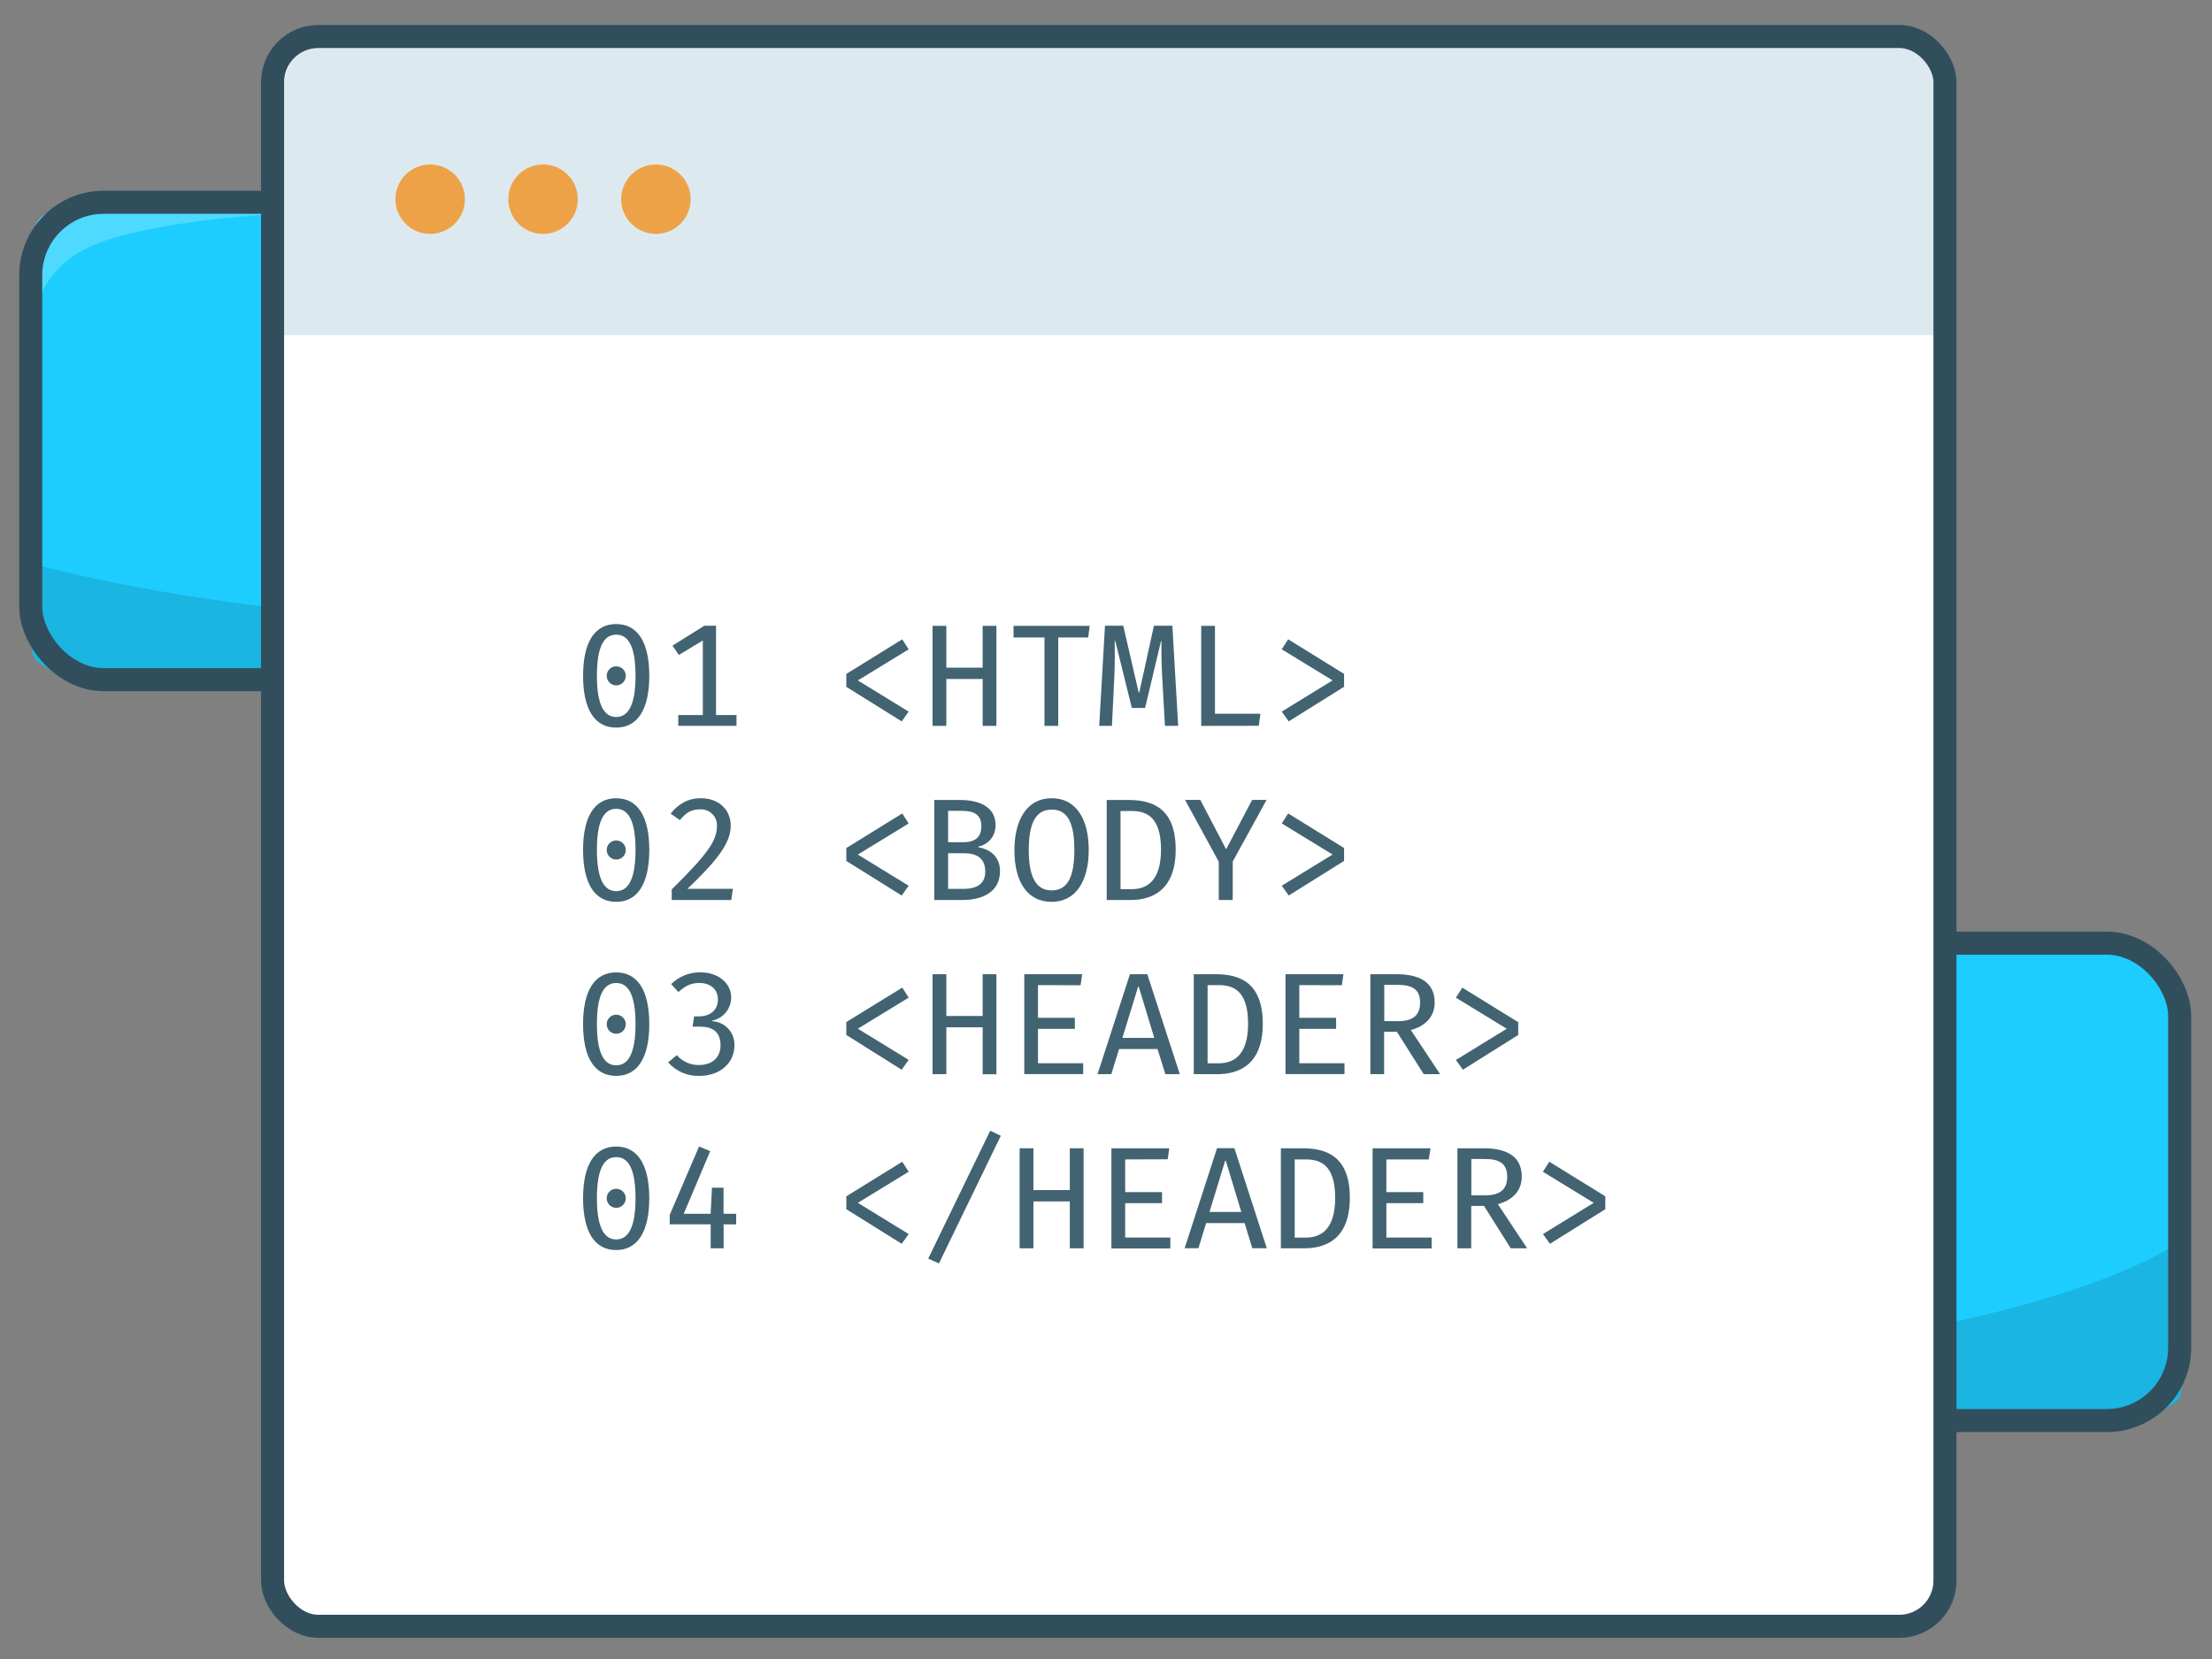 <?xml version="1.0" encoding="UTF-8"?>
<svg width="72px" height="54px" viewBox="0 0 72 54" version="1.1" xmlns="http://www.w3.org/2000/svg" xmlns:xlink="http://www.w3.org/1999/xlink">
    <rect x="0" y="0" width="72" height="54" fill="#808080" stroke="none"/>
    <!-- Generator: Sketch 52.2 (67145) - http://www.bohemiancoding.com/sketch -->
    <title>Asset 90</title>
    <desc>Created with Sketch.</desc>
    <g id="Page-1" stroke="none" stroke-width="1" fill="none" fill-rule="evenodd">
        <g id="Asset-90" transform="translate(1, 1)">
            <rect id="Rectangle" fill="#1DCDFF" x="0.045" y="5.566" width="48.192" height="15.539" rx="2.375"></rect>
            <path d="M48.237,15.291 L48.237,20.174 C48.237,20.688 47.201,21.104 45.93,21.104 L2.355,21.104 C1.081,21.104 0.048,20.688 0.048,20.174 L0.048,17.347 C2.986,18.126 6.33,18.65 9.76,18.976 C13.906,19.37 18.178,19.485 22.433,19.502 C27.52,19.523 32.693,19.399 37.482,18.709 C41.87,18.078 45.939,16.914 48.237,15.291 Z" id="Path" fill="#1AB5E1"></path>
            <path d="M17.469,5.605 C12.929,5.912 6.623,5.615 2.705,6.745 C0.848,7.279 0.388,8.317 0.09,9.175 L0.094,6.773 C0.094,6.465 0.121,6.13 0.613,5.894 C1.223,5.604 2.294,5.582 3.237,5.582 C7.868,5.583 12.93,5.38 17.469,5.605 Z" id="Path" fill="#4ED9FF"></path>
            <rect id="Rectangle" stroke="#314E5D" stroke-width="0.75" x="0" y="5.584" width="48.192" height="15.539" rx="2.375"></rect>
            <rect id="Rectangle" fill="#1DCDFF" x="15.597" y="29.681" width="54.403" height="15.539" rx="2.375"></rect>
            <path d="M70,39.407 L70,44.289 C70,44.804 68.834,45.22 67.395,45.22 L18.202,45.22 C16.763,45.22 15.597,44.804 15.597,44.289 L15.597,41.463 C18.913,42.242 22.689,42.766 26.561,43.092 C31.236,43.486 36.064,43.601 40.868,43.618 C46.609,43.639 52.45,43.515 57.856,42.825 C62.813,42.194 67.406,41.03 70,39.407 Z" id="Path" fill="#1AB5E1"></path>
            <path d="M35.266,29.721 C30.141,30.028 23.018,29.731 18.599,30.861 C16.5,31.396 15.983,32.434 15.645,33.292 L15.652,30.889 C15.652,30.581 15.681,30.246 16.238,30.01 C16.926,29.72 18.135,29.697 19.2,29.698 C24.427,29.699 30.142,29.496 35.266,29.721 Z" id="Path" fill="#4ED9FF"></path>
            <rect id="Rectangle" stroke="#314E5D" stroke-width="0.75" x="15.545" y="29.7" width="54.403" height="15.539" rx="2.375"></rect>
            <rect id="Rectangle" fill="#FFFFFF" x="7.937" y="0.274" width="54.436" height="51.375" rx="1.487"></rect>
            <path d="M62.609,2.345 L62.609,9.912 L8.174,9.912 L8.174,2.345 C8.174,1.086 8.843,0.064 9.668,0.064 L61.115,0.064 C61.94,0.064 62.609,1.086 62.609,2.345 Z" id="Path" fill="#DCEAEF"></path>
            <rect id="Rectangle" stroke="#314E5D" stroke-width="0.75" x="7.872" y="0.188" width="54.436" height="51.747" rx="1.487"></rect>
            <ellipse id="Oval" fill="#EEA248" cx="13.001" cy="5.484" rx="1.131" ry="1.13"></ellipse>
            <ellipse id="Oval" fill="#EEA248" cx="16.676" cy="5.484" rx="1.131" ry="1.13"></ellipse>
            <ellipse id="Oval" fill="#EEA248" cx="20.35" cy="5.484" rx="1.131" ry="1.13"></ellipse>
            <path d="M17.979,20.996 C17.979,19.918 18.348,19.313 19.056,19.313 C19.765,19.313 20.134,19.918 20.134,20.996 C20.134,22.074 19.765,22.683 19.056,22.683 C18.348,22.683 17.979,22.078 17.979,20.996 Z M19.686,20.996 C19.686,20.045 19.455,19.658 19.057,19.658 C18.66,19.658 18.429,20.045 18.429,20.996 C18.429,21.946 18.665,22.338 19.057,22.338 C19.449,22.338 19.686,21.949 19.686,20.996 Z M19.056,20.689 C19.182,20.688 19.296,20.763 19.345,20.879 C19.394,20.995 19.367,21.129 19.278,21.218 C19.189,21.307 19.055,21.333 18.939,21.285 C18.823,21.236 18.748,21.122 18.749,20.996 C18.749,20.914 18.781,20.836 18.839,20.778 C18.896,20.721 18.975,20.688 19.056,20.689 Z" id="Shape" fill="#426372" fill-rule="nonzero"></path>
            <polygon id="Path" fill="#426372" points="21.876 19.848 21.096 20.319 20.888 20.016 21.924 19.368 22.307 19.368 22.307 22.275 22.973 22.275 22.973 22.626 21.078 22.626 21.078 22.275 21.877 22.275 21.877 19.848"></polygon>
            <polygon id="Path" fill="#426372" points="28.368 19.81 28.577 20.136 26.922 21.148 28.577 22.163 28.35 22.481 26.547 21.356 26.547 20.936"></polygon>
            <polygon id="Path" fill="#426372" points="30.986 22.627 30.986 21.101 29.803 21.101 29.803 22.628 29.355 22.628 29.355 19.371 29.803 19.371 29.803 20.732 30.985 20.732 30.985 19.371 31.433 19.371 31.433 22.628"></polygon>
            <polygon id="Path" fill="#426372" points="33.445 19.749 33.445 22.628 32.997 22.628 32.997 19.749 31.991 19.749 31.991 19.372 34.468 19.372 34.421 19.749"></polygon>
            <path d="M36.919,22.627 L36.825,20.958 C36.801,20.499 36.801,19.971 36.806,19.866 L36.791,19.866 L36.272,22.043 L35.841,22.043 L35.302,19.865 L35.284,19.865 C35.284,19.973 35.293,20.536 35.274,20.956 L35.194,22.625 L34.779,22.625 L34.967,19.368 L35.562,19.368 L36.064,21.542 L36.083,21.542 L36.56,19.368 L37.16,19.368 L37.349,22.625 L36.919,22.627 Z" id="Path" fill="#426372"></path>
            <polygon id="Path" fill="#426372" points="38.099 22.627 38.099 19.371 38.547 19.371 38.547 22.232 40.026 22.232 39.974 22.624"></polygon>
            <polygon id="Path" fill="#426372" points="42.749 20.935 42.749 21.355 40.948 22.48 40.721 22.162 42.375 21.147 40.721 20.135 40.929 19.809"></polygon>
            <path d="M17.979,26.665 C17.979,25.587 18.348,24.983 19.056,24.983 C19.765,24.983 20.134,25.587 20.134,26.665 C20.134,27.743 19.765,28.355 19.056,28.355 C18.348,28.355 17.979,27.747 17.979,26.665 Z M19.686,26.665 C19.686,25.715 19.455,25.327 19.057,25.327 C18.66,25.327 18.429,25.715 18.429,26.665 C18.429,27.616 18.665,28.007 19.057,28.007 C19.449,28.007 19.686,27.619 19.686,26.665 Z M19.056,26.358 C19.182,26.357 19.296,26.432 19.345,26.548 C19.394,26.664 19.367,26.798 19.278,26.887 C19.189,26.976 19.055,27.002 18.939,26.954 C18.823,26.905 18.748,26.791 18.749,26.665 C18.749,26.583 18.781,26.505 18.838,26.447 C18.896,26.389 18.975,26.357 19.056,26.357 L19.056,26.358 Z" id="Shape" fill="#426372" fill-rule="nonzero"></path>
            <path d="M21.376,27.931 L22.855,27.931 L22.803,28.295 L20.865,28.295 L20.865,27.95 C21.99,26.835 22.336,26.385 22.336,25.894 C22.345,25.745 22.29,25.599 22.184,25.494 C22.078,25.389 21.932,25.335 21.783,25.345 C21.513,25.345 21.329,25.445 21.13,25.695 L20.828,25.482 C21.083,25.165 21.404,24.981 21.806,24.981 C22.402,24.981 22.785,25.358 22.785,25.879 C22.784,26.447 22.335,27.015 21.376,27.931 Z" id="Path" fill="#426372"></path>
            <polygon id="Path" fill="#426372" points="28.368 25.478 28.577 25.804 26.922 26.816 28.577 27.831 28.35 28.149 26.548 27.024 26.548 26.603"></polygon>
            <path d="M30.309,28.296 L29.411,28.296 L29.411,25.039 L30.242,25.039 C30.824,25.039 31.406,25.228 31.406,25.862 C31.413,26.2 31.174,26.495 30.841,26.557 L30.841,26.576 C31.166,26.637 31.55,26.826 31.55,27.365 C31.542,28.078 30.919,28.296 30.309,28.296 Z M30.319,25.393 L29.86,25.393 L29.86,26.414 L30.356,26.414 C30.733,26.414 30.943,26.257 30.943,25.889 C30.943,25.521 30.707,25.393 30.319,25.393 Z M30.389,26.773 L29.86,26.773 L29.86,27.932 L30.37,27.932 C30.688,27.932 31.07,27.838 31.07,27.374 C31.07,26.911 30.763,26.773 30.389,26.773 Z" id="Shape" fill="#426372" fill-rule="nonzero"></path>
            <path d="M33.229,28.355 C32.43,28.355 32.019,27.689 32.019,26.677 C32.019,25.685 32.43,24.982 33.229,24.982 C34.028,24.982 34.438,25.658 34.438,26.669 C34.439,27.662 34.027,28.355 33.229,28.355 Z M33.229,25.354 C32.699,25.354 32.486,25.817 32.486,26.673 C32.486,27.528 32.713,27.982 33.229,27.982 C33.758,27.982 33.97,27.528 33.97,26.663 C33.97,25.798 33.758,25.35 33.229,25.35 L33.229,25.354 Z" id="Shape" fill="#426372" fill-rule="nonzero"></path>
            <path d="M35.784,28.296 L35.023,28.296 L35.023,25.039 L35.732,25.039 C36.503,25.039 37.268,25.299 37.268,26.651 C37.268,28.003 36.474,28.296 35.784,28.296 Z M35.832,25.399 L35.473,25.399 L35.473,27.942 L35.837,27.942 C36.3,27.942 36.791,27.706 36.791,26.653 C36.791,25.545 36.272,25.398 35.832,25.398 L35.832,25.399 Z" id="Shape" fill="#426372" fill-rule="nonzero"></path>
            <polygon id="Path" fill="#426372" points="39.125 27.043 39.125 28.296 38.671 28.296 38.671 27.048 37.574 25.038 38.07 25.038 38.903 26.63 38.918 26.63 39.755 25.038 40.226 25.038"></polygon>
            <polygon id="Path" fill="#426372" points="42.749 26.603 42.749 27.023 40.948 28.148 40.721 27.83 42.375 26.815 40.721 25.803 40.929 25.477"></polygon>
            <path d="M17.979,32.333 C17.979,31.256 18.348,30.651 19.056,30.651 C19.765,30.651 20.134,31.256 20.134,32.333 C20.134,33.411 19.765,34.02 19.056,34.02 C18.348,34.02 17.979,33.416 17.979,32.333 Z M19.686,32.333 C19.686,31.383 19.455,30.996 19.057,30.996 C18.66,30.996 18.429,31.383 18.429,32.333 C18.429,33.284 18.665,33.676 19.057,33.676 C19.449,33.676 19.686,33.288 19.686,32.333 Z M19.056,32.029 C19.182,32.028 19.296,32.103 19.345,32.219 C19.394,32.335 19.367,32.469 19.278,32.558 C19.189,32.647 19.055,32.673 18.939,32.625 C18.823,32.576 18.748,32.462 18.749,32.336 C18.749,32.254 18.781,32.176 18.839,32.118 C18.896,32.061 18.975,32.028 19.056,32.029 Z" id="Shape" fill="#426372" fill-rule="nonzero"></path>
            <path d="M21.763,34.02 C21.376,34.032 21.004,33.871 20.748,33.581 L21.03,33.345 C21.211,33.552 21.473,33.67 21.748,33.666 C22.187,33.666 22.453,33.42 22.453,33.023 C22.453,32.569 22.17,32.418 21.793,32.418 L21.543,32.418 L21.594,32.083 L21.763,32.083 C22.075,32.083 22.368,31.908 22.368,31.53 C22.368,31.184 22.103,30.995 21.768,30.995 C21.485,30.995 21.297,31.094 21.083,31.292 L20.846,31.032 C21.098,30.785 21.436,30.647 21.789,30.649 C22.412,30.649 22.8,31.026 22.8,31.467 C22.801,31.834 22.542,32.149 22.181,32.22 L22.181,32.239 C22.598,32.259 22.921,32.611 22.905,33.028 C22.907,33.59 22.448,34.02 21.763,34.02 Z" id="Path" fill="#426372"></path>
            <polygon id="Path" fill="#426372" points="28.368 31.146 28.577 31.472 26.922 32.484 28.577 33.499 28.349 33.819 26.547 32.688 26.547 32.268"></polygon>
            <polygon id="Path" fill="#426372" points="30.986 33.964 30.986 32.438 29.803 32.438 29.803 33.964 29.355 33.964 29.355 30.71 29.803 30.71 29.803 32.071 30.985 32.071 30.985 30.71 31.433 30.71 31.433 33.967 30.985 33.967"></polygon>
            <polygon id="Path" fill="#426372" points="32.786 31.065 32.786 32.129 33.986 32.129 33.986 32.488 32.786 32.488 32.786 33.608 34.257 33.608 34.257 33.962 32.34 33.962 32.34 30.71 34.225 30.71 34.173 31.069"></polygon>
            <path d="M36.678,33.146 L35.424,33.146 L35.173,33.964 L34.725,33.964 L35.779,30.71 L36.344,30.71 L37.402,33.964 L36.931,33.964 L36.678,33.146 Z M35.534,32.783 L36.571,32.783 L36.065,31.114 L36.046,31.114 L35.534,32.783 Z" id="Shape" fill="#426372" fill-rule="nonzero"></path>
            <path d="M38.619,33.964 L37.857,33.964 L37.857,30.71 L38.567,30.71 C39.338,30.71 40.103,30.97 40.103,32.322 C40.103,33.674 39.308,33.964 38.619,33.964 Z M38.666,31.066 L38.307,31.066 L38.307,33.61 L38.671,33.61 C39.134,33.61 39.625,33.373 39.625,32.32 C39.626,31.213 39.11,31.065 38.666,31.065 L38.666,31.066 Z" id="Shape" fill="#426372" fill-rule="nonzero"></path>
            <polygon id="Path" fill="#426372" points="41.292 31.065 41.292 32.129 42.49 32.129 42.49 32.488 41.292 32.488 41.292 33.608 42.763 33.608 42.763 33.962 40.844 33.962 40.844 30.71 42.728 30.71 42.676 31.069"></polygon>
            <path d="M44.922,32.527 L45.876,33.964 L45.342,33.964 L44.468,32.584 L44.053,32.584 L44.053,33.964 L43.604,33.964 L43.604,30.71 L44.46,30.71 C45.273,30.71 45.698,31.021 45.698,31.631 C45.701,32.116 45.361,32.413 44.922,32.527 Z M44.505,31.057 L44.057,31.057 L44.057,32.238 L44.511,32.238 C44.965,32.238 45.224,32.069 45.224,31.629 C45.222,31.222 44.991,31.057 44.504,31.057 L44.505,31.057 Z" id="Shape" fill="#426372" fill-rule="nonzero"></path>
            <polygon id="Path" fill="#426372" points="48.418 32.272 48.418 32.688 46.616 33.819 46.389 33.501 48.044 32.486 46.389 31.474 46.598 31.148"></polygon>
            <path d="M17.979,38.001 C17.979,36.924 18.348,36.319 19.056,36.319 C19.765,36.319 20.133,36.928 20.133,38.001 C20.133,39.075 19.764,39.689 19.055,39.689 C18.347,39.689 17.979,39.084 17.979,38.001 Z M19.686,38.001 C19.686,37.051 19.455,36.664 19.057,36.664 C18.66,36.664 18.429,37.051 18.429,38.001 C18.429,38.952 18.665,39.344 19.057,39.344 C19.449,39.344 19.686,38.956 19.686,38.001 Z M19.056,37.694 C19.182,37.694 19.296,37.769 19.344,37.885 C19.393,38.001 19.366,38.135 19.277,38.224 C19.188,38.313 19.054,38.339 18.938,38.29 C18.822,38.241 18.747,38.127 18.748,38.001 C18.748,37.92 18.78,37.841 18.838,37.783 C18.896,37.726 18.975,37.694 19.056,37.694 Z" id="Shape" fill="#426372" fill-rule="nonzero"></path>
            <polygon id="Path" fill="#426372" points="22.553 38.852 22.553 39.632 22.132 39.632 22.132 38.852 20.799 38.852 20.799 38.545 21.754 36.318 22.117 36.47 21.256 38.507 22.131 38.507 22.174 37.659 22.551 37.659 22.551 38.507 22.962 38.507 22.962 38.853"></polygon>
            <polygon id="Path" fill="#426372" points="28.368 36.814 28.577 37.14 26.922 38.152 28.577 39.168 28.35 39.485 26.548 38.36 26.548 37.94"></polygon>
            <polygon id="Path" fill="#426372" points="29.563 40.124 29.213 39.967 31.231 35.804 31.576 35.969"></polygon>
            <polygon id="Path" fill="#426372" points="33.822 39.632 33.822 38.106 32.637 38.106 32.637 39.632 32.189 39.632 32.189 36.376 32.637 36.376 32.637 37.737 33.822 37.737 33.822 36.376 34.271 36.376 34.271 39.632"></polygon>
            <polygon id="Path" fill="#426372" points="35.624 36.739 35.624 37.803 36.824 37.803 36.824 38.162 35.624 38.162 35.624 39.282 37.094 39.282 37.094 39.636 35.175 39.636 35.175 36.376 37.059 36.376 37.008 36.734"></polygon>
            <path d="M39.512,38.812 L38.259,38.812 L38.008,39.629 L37.56,39.629 L38.614,36.373 L39.179,36.373 L40.234,39.629 L39.762,39.629 L39.512,38.812 Z M38.368,38.448 L39.404,38.448 L38.899,36.78 L38.879,36.78 L38.368,38.448 Z" id="Shape" fill="#426372" fill-rule="nonzero"></path>
            <path d="M41.454,39.632 L40.692,39.632 L40.692,36.376 L41.402,36.376 C42.172,36.376 42.937,36.636 42.937,37.987 C42.937,39.339 42.144,39.632 41.454,39.632 Z M41.501,36.739 L41.142,36.739 L41.142,39.283 L41.505,39.283 C41.969,39.283 42.46,39.046 42.46,37.993 C42.46,36.881 41.944,36.739 41.501,36.739 Z" id="Shape" fill="#426372" fill-rule="nonzero"></path>
            <polygon id="Path" fill="#426372" points="44.126 36.739 44.126 37.803 45.327 37.803 45.327 38.162 44.126 38.162 44.126 39.282 45.599 39.282 45.599 39.636 43.678 39.636 43.678 36.376 45.562 36.376 45.505 36.739"></polygon>
            <path d="M47.755,38.195 L48.708,39.632 L48.174,39.632 L47.304,38.252 L46.888,38.252 L46.888,39.632 L46.439,39.632 L46.439,36.376 L47.295,36.376 C48.108,36.376 48.533,36.686 48.533,37.297 C48.536,37.784 48.195,38.082 47.755,38.195 Z M47.34,36.725 L46.892,36.725 L46.892,37.907 L47.346,37.907 C47.8,37.907 48.059,37.738 48.059,37.298 C48.058,36.891 47.826,36.725 47.339,36.725 L47.34,36.725 Z" id="Shape" fill="#426372" fill-rule="nonzero"></path>
            <polygon id="Path" fill="#426372" points="51.252 37.94 51.252 38.36 49.45 39.485 49.223 39.168 50.875 38.152 49.22 37.14 49.429 36.814"></polygon>
        </g>
    </g>
</svg>